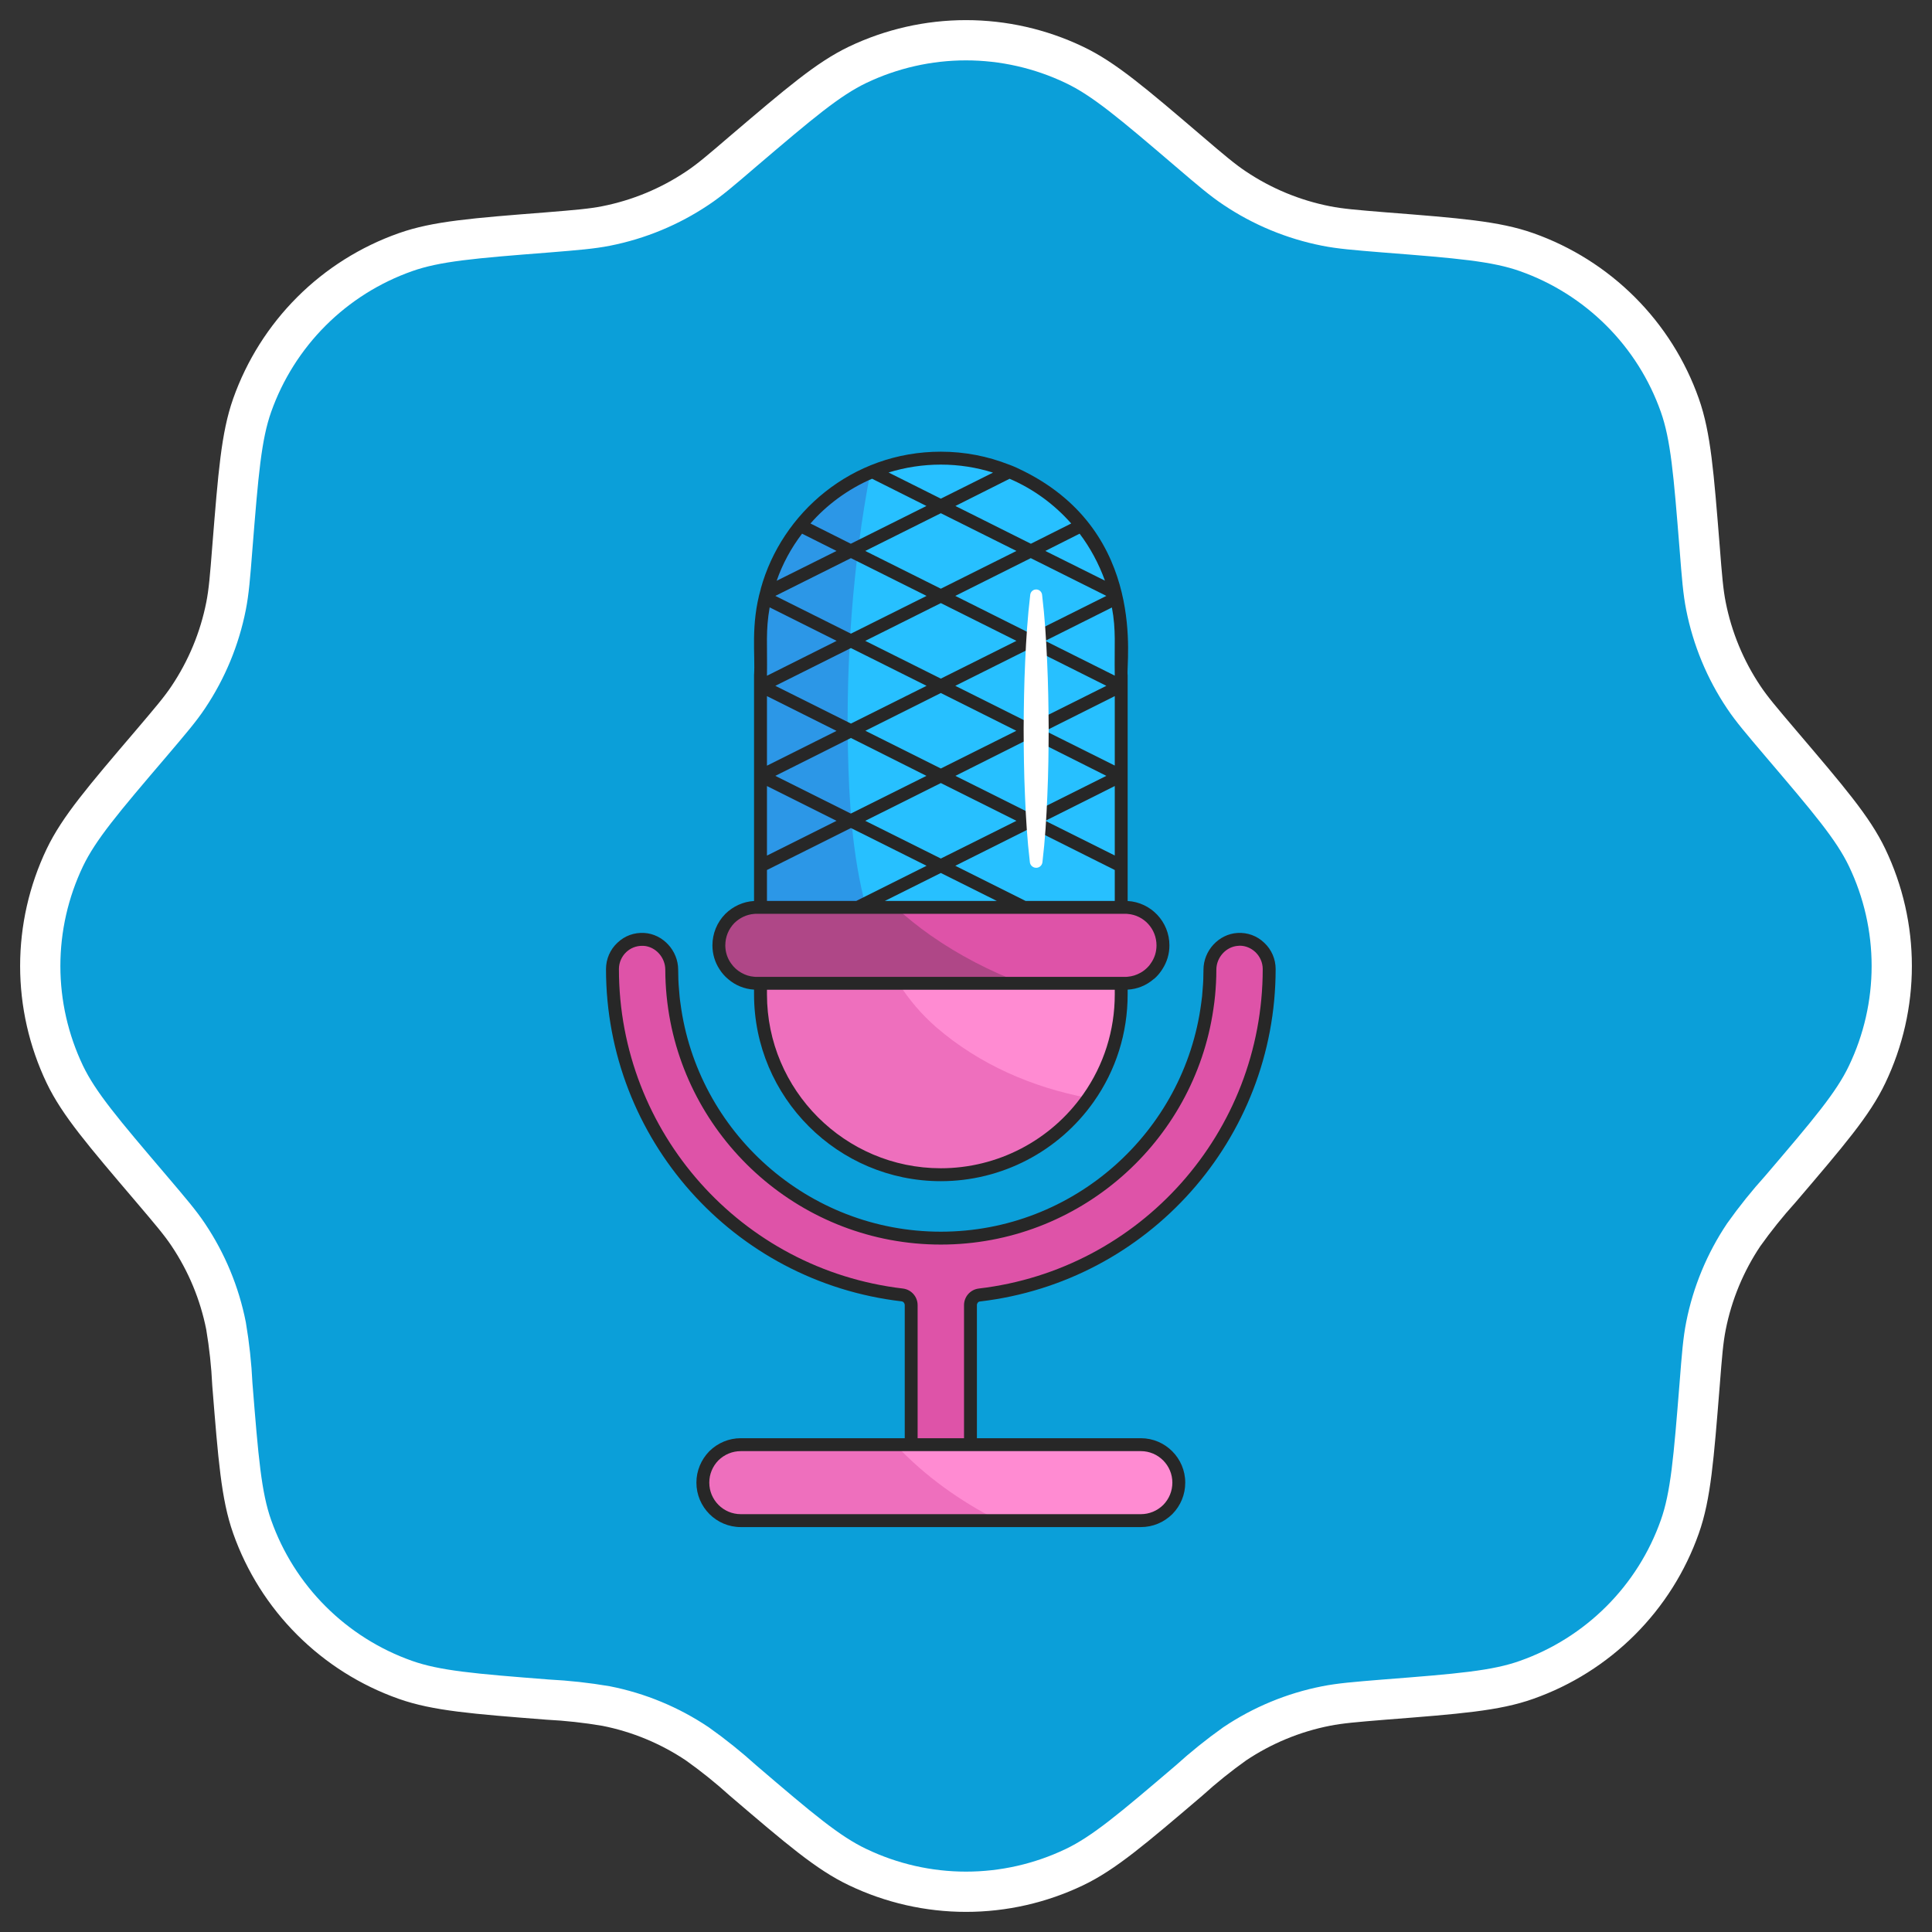 <svg width="48" height="48" viewBox="0 0 48 48" fill="none" xmlns="http://www.w3.org/2000/svg">
<rect x="0" y="0" width="48" height="48" fill="#333333" stroke="none"/>
<path d="M18.462 3.759C19.869 2.561 20.573 1.962 21.307 1.61C22.148 1.209 23.067 1 23.999 1C24.93 1 25.85 1.209 26.69 1.61C27.427 1.96 28.131 2.559 29.536 3.759C30.097 4.239 30.377 4.476 30.676 4.675C31.362 5.135 32.132 5.454 32.942 5.614C33.294 5.684 33.661 5.714 34.395 5.774C36.239 5.918 37.16 5.993 37.929 6.265C38.807 6.575 39.604 7.078 40.263 7.736C40.922 8.394 41.425 9.191 41.735 10.069C42.007 10.84 42.079 11.761 42.227 13.603C42.284 14.337 42.314 14.704 42.384 15.058C42.544 15.867 42.863 16.638 43.322 17.322C43.522 17.622 43.761 17.901 44.238 18.463C45.436 19.87 46.038 20.574 46.389 21.308C46.791 22.149 47 23.068 47 24C47 24.932 46.791 25.851 46.389 26.692C46.04 27.426 45.439 28.13 44.238 29.537C43.911 29.899 43.605 30.28 43.322 30.678C42.863 31.363 42.544 32.132 42.384 32.942C42.314 33.296 42.284 33.663 42.227 34.397C42.079 36.239 42.007 37.162 41.735 37.931C41.425 38.809 40.922 39.606 40.263 40.264C39.604 40.922 38.807 41.425 37.929 41.735C37.16 42.009 36.239 42.082 34.395 42.226C33.661 42.286 33.297 42.316 32.942 42.386C32.132 42.546 31.362 42.865 30.676 43.325C30.279 43.607 29.899 43.913 29.538 44.24C28.131 45.439 27.427 46.038 26.693 46.389C25.852 46.791 24.933 47 24.001 47C23.07 47 22.15 46.791 21.31 46.389C20.573 46.04 19.869 45.441 18.464 44.24C18.102 43.913 17.722 43.607 17.324 43.325C16.638 42.865 15.868 42.546 15.058 42.386C14.577 42.304 14.092 42.251 13.605 42.226C11.761 42.082 10.84 42.007 10.071 41.735C9.193 41.425 8.396 40.922 7.737 40.264C7.078 39.606 6.575 38.809 6.265 37.931C5.993 37.162 5.921 36.239 5.773 34.397C5.75 33.909 5.697 33.423 5.616 32.942C5.456 32.132 5.137 31.363 4.678 30.678C4.478 30.378 4.239 30.099 3.762 29.537C2.564 28.13 1.962 27.426 1.61 26.692C1.209 25.851 1 24.932 1 24C1 23.068 1.209 22.149 1.61 21.308C1.962 20.574 2.561 19.87 3.762 18.463C4.239 17.901 4.478 17.622 4.678 17.322C5.137 16.637 5.456 15.868 5.616 15.058C5.686 14.704 5.716 14.337 5.773 13.603C5.921 11.761 5.993 10.84 6.265 10.069C6.576 9.191 7.079 8.394 7.738 7.735C8.397 7.077 9.195 6.575 10.074 6.265C10.842 5.993 11.763 5.918 13.608 5.774C14.341 5.714 14.706 5.684 15.06 5.614C15.87 5.454 16.64 5.135 17.326 4.675C17.626 4.476 17.903 4.239 18.462 3.759Z" fill="#0B9FD9" stroke="white"/>
<path d="M31.3 23.541C31.151 23.399 30.956 23.326 30.751 23.341C30.369 23.361 30.06 23.699 30.06 24.093C30.048 27.77 27.05 30.759 23.373 30.759C19.696 30.759 16.698 27.77 16.689 24.093C16.686 23.699 16.378 23.361 15.996 23.341C15.79 23.329 15.596 23.399 15.446 23.541C15.302 23.679 15.217 23.873 15.217 24.076C15.217 28.211 18.312 31.694 22.418 32.173C22.544 32.188 22.638 32.297 22.638 32.426V35.894H24.108V32.426C24.108 32.297 24.205 32.188 24.328 32.173C28.435 31.694 31.53 28.211 31.53 24.076C31.53 23.873 31.447 23.679 31.3 23.541Z" fill="#DE53A8"/>
<path d="M18.8 24.428H27.95C28.209 24.428 28.447 24.322 28.617 24.152C28.788 23.982 28.891 23.746 28.891 23.488C28.891 22.967 28.471 22.544 27.95 22.544H18.8C18.539 22.544 18.304 22.65 18.133 22.82C17.963 22.991 17.86 23.226 17.86 23.488C17.86 24.008 18.28 24.428 18.8 24.428Z" fill="#DE53A8"/>
<path d="M27.853 15.863V22.544H18.892V15.863C18.892 14.627 19.392 13.504 20.204 12.695C20.608 12.291 21.09 11.963 21.623 11.735C22.161 11.508 22.752 11.383 23.372 11.383C25.847 11.383 27.853 13.389 27.853 15.863Z" fill="#27C0FF"/>
<path d="M23.374 29.184C24.89 29.184 26.231 28.432 27.039 27.279C27.556 26.551 27.856 25.663 27.856 24.705V24.428H18.894V24.705C18.894 27.18 20.899 29.184 23.374 29.184Z" fill="#FF8BD2"/>
<path d="M28.345 35.894H18.404C18.142 35.894 17.907 36 17.737 36.171C17.566 36.341 17.46 36.576 17.46 36.835C17.46 37.358 17.884 37.778 18.404 37.778H28.345C28.606 37.778 28.841 37.672 29.012 37.502C29.182 37.332 29.288 37.096 29.288 36.835C29.288 36.315 28.865 35.894 28.345 35.894Z" fill="#FF8BD2"/>
<g opacity="0.5">
<path d="M23.265 25.525C22.892 25.201 22.58 24.831 22.324 24.428H18.894V24.705C18.894 27.18 20.899 29.184 23.374 29.184C24.89 29.184 26.231 28.432 27.039 27.279C25.649 27.018 24.335 26.448 23.265 25.525Z" fill="#DE53A8"/>
<path d="M18.402 35.894C18.142 35.894 17.907 36 17.736 36.169C17.566 36.34 17.46 36.575 17.46 36.836C17.46 37.357 17.882 37.779 18.403 37.779H24.808C23.853 37.297 22.976 36.67 22.248 35.894H18.402Z" fill="#DE53A8"/>
</g>
<path opacity="0.25" d="M21.067 18.635C21.093 19.878 21.171 21.267 21.517 22.543H18.892V15.863C18.892 14.627 19.392 13.504 20.204 12.695C20.608 12.291 21.09 11.962 21.623 11.735C21.188 14.006 21.02 16.384 21.067 18.635Z" fill="#3C1DA1"/>
<path opacity="0.25" d="M25.383 24.428H18.798C18.278 24.428 17.856 24.006 17.856 23.486C17.856 23.227 17.962 22.99 18.131 22.819C18.302 22.649 18.539 22.544 18.798 22.544H22.253C22.529 22.794 22.82 23.029 23.125 23.242C23.827 23.733 24.586 24.123 25.383 24.428Z" fill="#272727"/>
<path d="M28.345 35.732H24.271V32.426C24.271 32.379 24.303 32.338 24.347 32.335C28.536 31.844 31.693 28.293 31.693 24.075C31.693 23.828 31.59 23.59 31.41 23.423C31.228 23.249 30.993 23.164 30.743 23.179C30.279 23.208 29.9 23.617 29.9 24.093C29.9 24.258 29.894 24.419 29.879 24.581C29.873 24.695 29.861 24.81 29.844 24.922C29.429 28.12 26.681 30.601 23.375 30.601C20.068 30.601 17.32 28.12 16.905 24.922C16.887 24.81 16.879 24.698 16.87 24.584C16.855 24.422 16.849 24.258 16.849 24.093C16.849 23.617 16.47 23.208 16.009 23.179C15.756 23.164 15.521 23.249 15.339 23.423C15.159 23.59 15.056 23.828 15.056 24.075C15.056 28.293 18.213 31.844 22.402 32.332C22.446 32.338 22.478 32.379 22.478 32.426V35.732H18.404C18.11 35.732 17.834 35.847 17.622 36.056C17.417 36.267 17.302 36.544 17.302 36.835C17.302 37.443 17.796 37.94 18.404 37.94H28.345C28.639 37.94 28.915 37.825 29.127 37.617C29.335 37.405 29.447 37.129 29.447 36.835C29.447 36.229 28.953 35.732 28.345 35.732ZM22.437 32.014C18.413 31.544 15.377 28.129 15.377 24.075C15.377 23.917 15.444 23.764 15.559 23.655C15.668 23.552 15.806 23.499 15.953 23.499H15.988C16.285 23.517 16.529 23.784 16.529 24.093C16.529 24.311 16.541 24.525 16.561 24.737C16.573 24.851 16.585 24.96 16.602 25.072C17.087 28.375 19.941 30.921 23.375 30.921C26.808 30.921 29.665 28.375 30.146 25.072C30.164 24.96 30.176 24.851 30.188 24.737C30.208 24.525 30.22 24.311 30.22 24.093C30.22 23.784 30.464 23.517 30.761 23.499C30.776 23.499 30.787 23.496 30.802 23.496C30.946 23.496 31.084 23.555 31.19 23.655C31.305 23.764 31.372 23.917 31.372 24.075C31.372 28.129 28.336 31.544 24.312 32.014C24.106 32.041 23.951 32.217 23.951 32.426V35.732H22.798V32.426C22.798 32.217 22.643 32.041 22.437 32.014ZM28.9 37.39C28.75 37.537 28.553 37.619 28.345 37.619H18.404C17.972 37.619 17.622 37.267 17.622 36.835C17.622 36.629 17.702 36.432 17.849 36.282C17.999 36.135 18.195 36.053 18.404 36.053H22.478H22.798H23.951H24.271H28.345C28.777 36.053 29.127 36.406 29.127 36.835C29.127 37.043 29.047 37.24 28.9 37.39Z" fill="#272727"/>
<path d="M18.093 24.328C18.267 24.478 18.49 24.572 18.734 24.587V24.704C18.734 27.265 20.818 29.346 23.375 29.346C24.886 29.346 26.303 28.608 27.173 27.373C27.725 26.591 28.016 25.669 28.016 24.704V24.587C28.254 24.575 28.478 24.484 28.66 24.328C28.686 24.311 28.707 24.29 28.73 24.267C28.786 24.211 28.836 24.146 28.877 24.081C28.992 23.905 29.054 23.702 29.054 23.488C29.054 22.9 28.595 22.418 28.016 22.385V21.774V21.416C28.016 21.361 28.016 17.027 28.016 17.133C28.016 17.103 28.016 16.745 28.016 16.774C27.967 16.497 28.527 13.26 25.45 11.713C25.327 11.651 25.203 11.592 25.071 11.543H25.068C24.545 11.337 23.972 11.222 23.375 11.222C21.165 11.222 19.42 12.743 18.902 14.623C18.902 14.623 18.902 14.626 18.902 14.629C18.644 15.529 18.768 16.275 18.734 16.774C18.734 16.812 18.734 17.337 18.734 17.303C18.734 17.523 18.734 19.403 18.734 19.367C18.734 19.41 18.734 21.48 18.734 21.416C18.734 21.479 18.734 22.418 18.734 22.385C18.467 22.4 18.214 22.515 18.02 22.706C17.814 22.915 17.7 23.194 17.7 23.488C17.7 23.705 17.764 23.911 17.876 24.081C17.935 24.175 18.008 24.258 18.093 24.328ZM27.696 24.704C27.696 25.601 27.425 26.459 26.911 27.188C26.103 28.337 24.78 29.025 23.375 29.025C20.994 29.025 19.055 27.085 19.055 24.704V24.59H27.696V24.704ZM27.696 22.383H25.48L23.734 21.51L25.609 20.572H25.612L27.696 21.615V22.383ZM19.055 17.295L20.783 18.159L19.055 19.023V17.295ZM19.122 15.09L20.786 15.922L19.055 16.789C19.067 16.015 19.019 15.681 19.122 15.09ZM27.696 16.786L25.968 15.922L27.625 15.093C27.732 15.662 27.683 16.031 27.696 16.786ZM27.696 19.02L25.971 18.159L27.696 17.295V19.02ZM25.612 16.101L27.487 17.039L25.609 17.977L23.734 17.039L25.612 16.101ZM23.375 16.86L21.497 15.922L23.375 14.984L25.253 15.922L23.375 16.86ZM23.02 17.039L21.141 17.977L19.263 17.039L21.141 16.101L23.02 17.039ZM23.375 17.218L25.25 18.156L23.375 19.093L21.5 18.156L23.375 17.218ZM25.612 18.335L27.487 19.276L25.612 20.213L23.737 19.276L25.612 18.335ZM25.609 15.743L23.734 14.805L25.609 13.867L27.487 14.805L25.609 15.743ZM23.375 14.626L21.497 13.688L23.375 12.751L25.253 13.688L23.375 14.626ZM23.02 14.805L21.141 15.743L19.263 14.805L21.141 13.867L23.02 14.805ZM21.141 18.335L23.017 19.276L21.138 20.213L19.263 19.276L21.141 18.335ZM23.375 19.455L25.253 20.393L23.375 21.33L21.497 20.393L23.375 19.455ZM24.765 22.383H21.985L23.375 21.689L24.765 22.383ZM25.971 20.393L27.696 19.529V21.254L25.971 20.393ZM27.452 14.426L25.971 13.688L26.823 13.259C27.087 13.609 27.299 14.003 27.452 14.426ZM26.614 13.006L25.612 13.509L23.737 12.571L25.083 11.895C25.674 12.148 26.194 12.53 26.614 13.006ZM23.375 11.543C23.828 11.543 24.26 11.613 24.671 11.742L23.375 12.389L22.076 11.739C22.493 11.61 22.931 11.543 23.375 11.543ZM21.665 11.895H21.668L23.017 12.571L21.138 13.509L20.136 13.006C20.523 12.561 21.056 12.155 21.665 11.895ZM19.927 13.259L20.783 13.688L19.296 14.429C19.442 14.009 19.654 13.618 19.927 13.259ZM19.055 19.529L20.783 20.393L19.055 21.257V19.529ZM21.141 20.572L23.02 21.51L21.274 22.383H19.055V21.615L21.141 20.572ZM18.246 22.932C18.378 22.803 18.549 22.721 18.734 22.706C18.755 22.703 18.778 22.703 18.802 22.703H18.896H20.633H21.344H25.406H26.12H27.858H27.952C27.975 22.703 27.996 22.703 28.016 22.706C28.419 22.738 28.733 23.076 28.733 23.488C28.733 23.652 28.683 23.808 28.589 23.937C28.566 23.973 28.539 24.008 28.507 24.037C28.454 24.09 28.398 24.134 28.337 24.167C28.237 24.223 28.131 24.258 28.016 24.267C27.996 24.27 27.975 24.27 27.952 24.27H27.696H19.055H18.802C18.778 24.27 18.758 24.27 18.734 24.267C18.619 24.258 18.514 24.223 18.417 24.167C18.317 24.111 18.229 24.031 18.164 23.937C18.073 23.811 18.02 23.655 18.02 23.488C18.02 23.276 18.102 23.079 18.246 22.932Z" fill="#272727"/>
<path d="M25.89 14.775C25.957 15.329 25.992 15.883 26.016 16.437C26.042 16.991 26.05 17.544 26.054 18.099C26.052 18.652 26.046 19.206 26.021 19.76C25.999 20.314 25.965 20.868 25.899 21.422C25.889 21.508 25.811 21.57 25.725 21.559C25.651 21.55 25.595 21.492 25.587 21.422C25.521 20.868 25.487 20.314 25.465 19.76C25.44 19.206 25.434 18.653 25.432 18.099C25.436 17.545 25.444 16.991 25.47 16.437C25.494 15.883 25.53 15.329 25.596 14.775C25.606 14.694 25.68 14.636 25.761 14.646C25.83 14.655 25.882 14.709 25.89 14.775Z" fill="white"/>
</svg>
